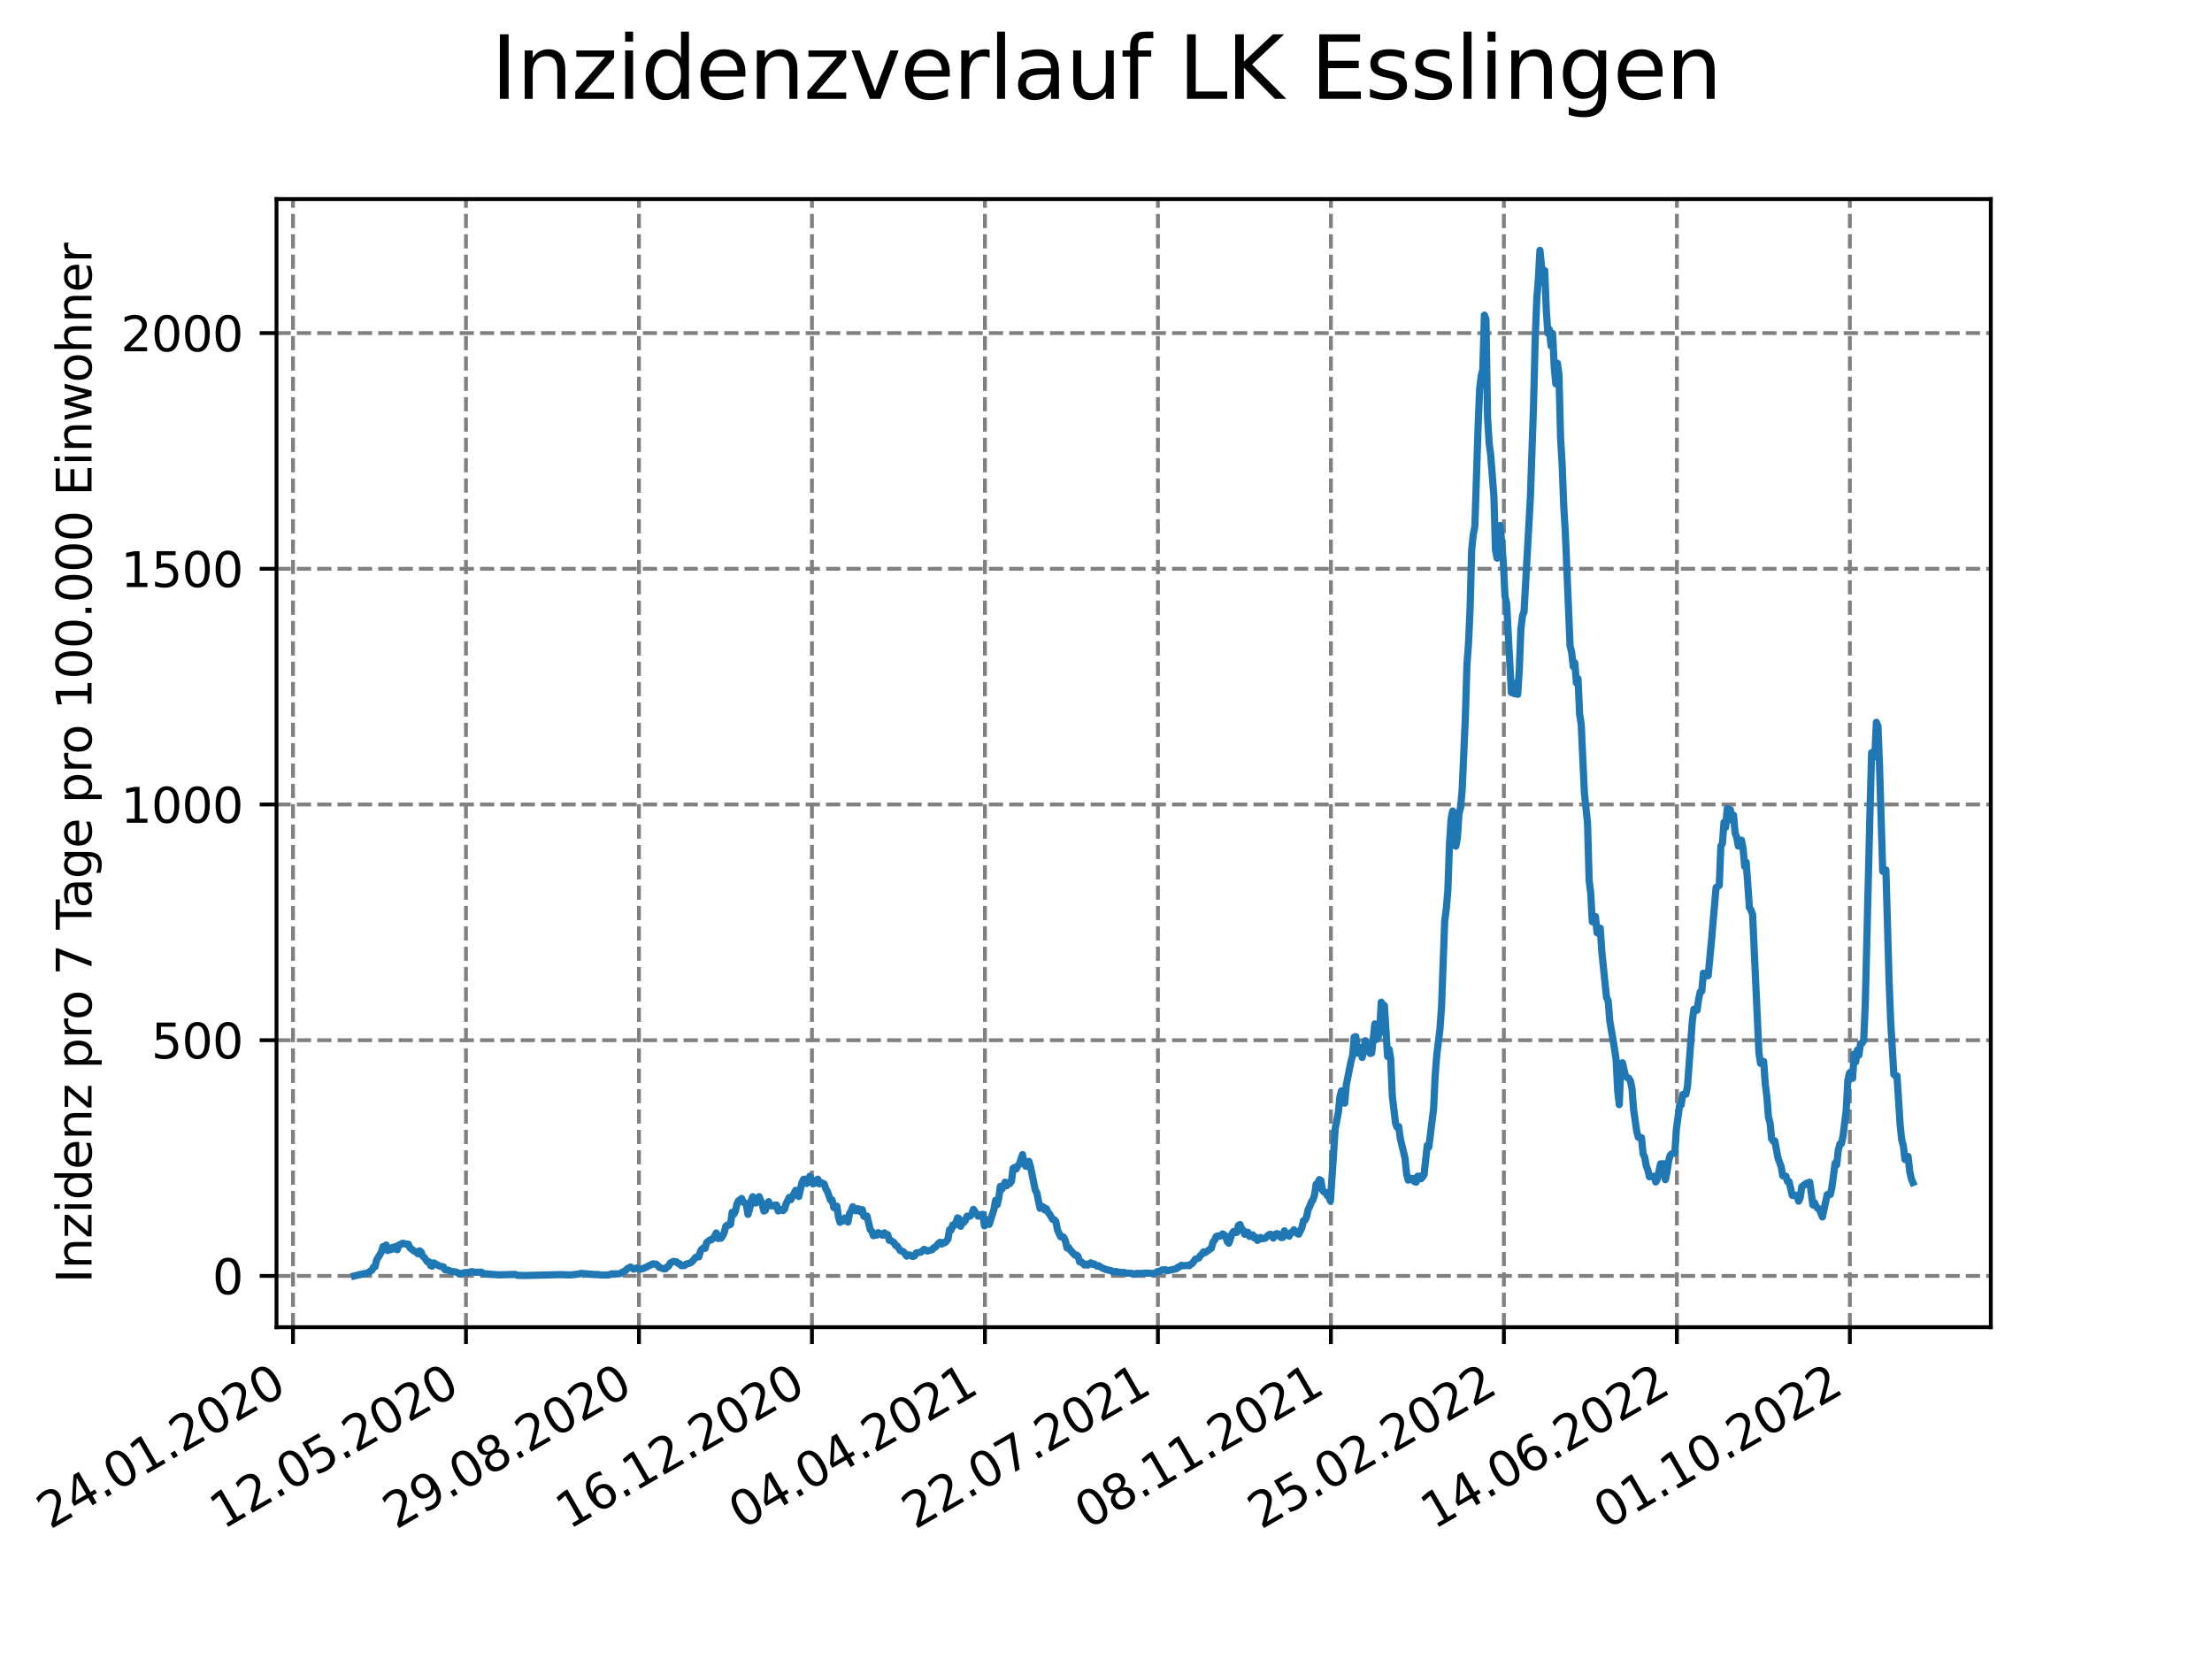 <?xml version="1.0" encoding="utf-8" standalone="no"?>
<!DOCTYPE svg PUBLIC "-//W3C//DTD SVG 1.1//EN"
  "http://www.w3.org/Graphics/SVG/1.1/DTD/svg11.dtd">
<svg xmlns:xlink="http://www.w3.org/1999/xlink" width="460.8pt" height="345.6pt" viewBox="0 0 460.8 345.6" xmlns="http://www.w3.org/2000/svg" version="1.1">
 <defs>
  <style type="text/css">*{stroke-linejoin: round; stroke-linecap: butt}</style>
 </defs>
 <g id="figure_1">
  <g id="patch_1">
   <path d="M 0 345.6 
L 460.8 345.6 
L 460.8 0 
L 0 0 
z
" style="fill: #ffffff"/>
  </g>
  <g id="axes_1">
   <g id="patch_2">
    <path d="M 57.6 276.48 
L 414.72 276.48 
L 414.72 41.472 
L 57.6 41.472 
z
" style="fill: #ffffff"/>
   </g>
   <g id="matplotlib.axis_1">
    <g id="xtick_1">
     <g id="line2d_1">
      <path d="M 61.036 276.48 
L 61.036 41.472 
" clip-path="url(#p4783e2050f)" style="fill: none; stroke-dasharray: 2.96,1.28; stroke-dashoffset: 0; stroke: #808080; stroke-width: 0.8"/>
     </g>
     <g id="line2d_2">
      <defs>
       <path id="m1e4e0b8857" d="M 0 0 
L 0 3.5 
" style="stroke: #000000; stroke-width: 0.8"/>
      </defs>
      <g>
       <use xlink:href="#m1e4e0b8857" x="61.036" y="276.48" style="stroke: #000000; stroke-width: 0.8"/>
      </g>
     </g>
     <g id="text_1">
      <!-- 24.01.2020 -->
      <g transform="translate(10.41 318.689) rotate(-30) scale(0.1 -0.1)">
       <defs>
        <path id="DejaVuSans-32" d="M 1228 531 
L 3431 531 
L 3431 0 
L 469 0 
L 469 531 
Q 828 903 1448 1529 
Q 2069 2156 2228 2338 
Q 2531 2678 2651 2914 
Q 2772 3150 2772 3378 
Q 2772 3750 2511 3984 
Q 2250 4219 1831 4219 
Q 1534 4219 1204 4116 
Q 875 4013 500 3803 
L 500 4441 
Q 881 4594 1212 4672 
Q 1544 4750 1819 4750 
Q 2544 4750 2975 4387 
Q 3406 4025 3406 3419 
Q 3406 3131 3298 2873 
Q 3191 2616 2906 2266 
Q 2828 2175 2409 1742 
Q 1991 1309 1228 531 
z
" transform="scale(0.016)"/>
        <path id="DejaVuSans-34" d="M 2419 4116 
L 825 1625 
L 2419 1625 
L 2419 4116 
z
M 2253 4666 
L 3047 4666 
L 3047 1625 
L 3713 1625 
L 3713 1100 
L 3047 1100 
L 3047 0 
L 2419 0 
L 2419 1100 
L 313 1100 
L 313 1709 
L 2253 4666 
z
" transform="scale(0.016)"/>
        <path id="DejaVuSans-2e" d="M 684 794 
L 1344 794 
L 1344 0 
L 684 0 
L 684 794 
z
" transform="scale(0.016)"/>
        <path id="DejaVuSans-30" d="M 2034 4250 
Q 1547 4250 1301 3770 
Q 1056 3291 1056 2328 
Q 1056 1369 1301 889 
Q 1547 409 2034 409 
Q 2525 409 2770 889 
Q 3016 1369 3016 2328 
Q 3016 3291 2770 3770 
Q 2525 4250 2034 4250 
z
M 2034 4750 
Q 2819 4750 3233 4129 
Q 3647 3509 3647 2328 
Q 3647 1150 3233 529 
Q 2819 -91 2034 -91 
Q 1250 -91 836 529 
Q 422 1150 422 2328 
Q 422 3509 836 4129 
Q 1250 4750 2034 4750 
z
" transform="scale(0.016)"/>
        <path id="DejaVuSans-31" d="M 794 531 
L 1825 531 
L 1825 4091 
L 703 3866 
L 703 4441 
L 1819 4666 
L 2450 4666 
L 2450 531 
L 3481 531 
L 3481 0 
L 794 0 
L 794 531 
z
" transform="scale(0.016)"/>
       </defs>
       <use xlink:href="#DejaVuSans-32"/>
       <use xlink:href="#DejaVuSans-34" x="63.623"/>
       <use xlink:href="#DejaVuSans-2e" x="127.246"/>
       <use xlink:href="#DejaVuSans-30" x="159.033"/>
       <use xlink:href="#DejaVuSans-31" x="222.656"/>
       <use xlink:href="#DejaVuSans-2e" x="286.279"/>
       <use xlink:href="#DejaVuSans-32" x="318.066"/>
       <use xlink:href="#DejaVuSans-30" x="381.689"/>
       <use xlink:href="#DejaVuSans-32" x="445.312"/>
       <use xlink:href="#DejaVuSans-30" x="508.936"/>
      </g>
     </g>
    </g>
    <g id="xtick_2">
     <g id="line2d_3">
      <path d="M 97.072 276.48 
L 97.072 41.472 
" clip-path="url(#p4783e2050f)" style="fill: none; stroke-dasharray: 2.96,1.28; stroke-dashoffset: 0; stroke: #808080; stroke-width: 0.8"/>
     </g>
     <g id="line2d_4">
      <g>
       <use xlink:href="#m1e4e0b8857" x="97.072" y="276.48" style="stroke: #000000; stroke-width: 0.8"/>
      </g>
     </g>
     <g id="text_2">
      <!-- 12.05.2020 -->
      <g transform="translate(46.446 318.689) rotate(-30) scale(0.1 -0.1)">
       <defs>
        <path id="DejaVuSans-35" d="M 691 4666 
L 3169 4666 
L 3169 4134 
L 1269 4134 
L 1269 2991 
Q 1406 3038 1543 3061 
Q 1681 3084 1819 3084 
Q 2600 3084 3056 2656 
Q 3513 2228 3513 1497 
Q 3513 744 3044 326 
Q 2575 -91 1722 -91 
Q 1428 -91 1123 -41 
Q 819 9 494 109 
L 494 744 
Q 775 591 1075 516 
Q 1375 441 1709 441 
Q 2250 441 2565 725 
Q 2881 1009 2881 1497 
Q 2881 1984 2565 2268 
Q 2250 2553 1709 2553 
Q 1456 2553 1204 2497 
Q 953 2441 691 2322 
L 691 4666 
z
" transform="scale(0.016)"/>
       </defs>
       <use xlink:href="#DejaVuSans-31"/>
       <use xlink:href="#DejaVuSans-32" x="63.623"/>
       <use xlink:href="#DejaVuSans-2e" x="127.246"/>
       <use xlink:href="#DejaVuSans-30" x="159.033"/>
       <use xlink:href="#DejaVuSans-35" x="222.656"/>
       <use xlink:href="#DejaVuSans-2e" x="286.279"/>
       <use xlink:href="#DejaVuSans-32" x="318.066"/>
       <use xlink:href="#DejaVuSans-30" x="381.689"/>
       <use xlink:href="#DejaVuSans-32" x="445.312"/>
       <use xlink:href="#DejaVuSans-30" x="508.936"/>
      </g>
     </g>
    </g>
    <g id="xtick_3">
     <g id="line2d_5">
      <path d="M 133.108 276.48 
L 133.108 41.472 
" clip-path="url(#p4783e2050f)" style="fill: none; stroke-dasharray: 2.96,1.28; stroke-dashoffset: 0; stroke: #808080; stroke-width: 0.8"/>
     </g>
     <g id="line2d_6">
      <g>
       <use xlink:href="#m1e4e0b8857" x="133.108" y="276.48" style="stroke: #000000; stroke-width: 0.8"/>
      </g>
     </g>
     <g id="text_3">
      <!-- 29.08.2020 -->
      <g transform="translate(82.482 318.689) rotate(-30) scale(0.1 -0.1)">
       <defs>
        <path id="DejaVuSans-39" d="M 703 97 
L 703 672 
Q 941 559 1184 500 
Q 1428 441 1663 441 
Q 2288 441 2617 861 
Q 2947 1281 2994 2138 
Q 2813 1869 2534 1725 
Q 2256 1581 1919 1581 
Q 1219 1581 811 2004 
Q 403 2428 403 3163 
Q 403 3881 828 4315 
Q 1253 4750 1959 4750 
Q 2769 4750 3195 4129 
Q 3622 3509 3622 2328 
Q 3622 1225 3098 567 
Q 2575 -91 1691 -91 
Q 1453 -91 1209 -44 
Q 966 3 703 97 
z
M 1959 2075 
Q 2384 2075 2632 2365 
Q 2881 2656 2881 3163 
Q 2881 3666 2632 3958 
Q 2384 4250 1959 4250 
Q 1534 4250 1286 3958 
Q 1038 3666 1038 3163 
Q 1038 2656 1286 2365 
Q 1534 2075 1959 2075 
z
" transform="scale(0.016)"/>
        <path id="DejaVuSans-38" d="M 2034 2216 
Q 1584 2216 1326 1975 
Q 1069 1734 1069 1313 
Q 1069 891 1326 650 
Q 1584 409 2034 409 
Q 2484 409 2743 651 
Q 3003 894 3003 1313 
Q 3003 1734 2745 1975 
Q 2488 2216 2034 2216 
z
M 1403 2484 
Q 997 2584 770 2862 
Q 544 3141 544 3541 
Q 544 4100 942 4425 
Q 1341 4750 2034 4750 
Q 2731 4750 3128 4425 
Q 3525 4100 3525 3541 
Q 3525 3141 3298 2862 
Q 3072 2584 2669 2484 
Q 3125 2378 3379 2068 
Q 3634 1759 3634 1313 
Q 3634 634 3220 271 
Q 2806 -91 2034 -91 
Q 1263 -91 848 271 
Q 434 634 434 1313 
Q 434 1759 690 2068 
Q 947 2378 1403 2484 
z
M 1172 3481 
Q 1172 3119 1398 2916 
Q 1625 2713 2034 2713 
Q 2441 2713 2670 2916 
Q 2900 3119 2900 3481 
Q 2900 3844 2670 4047 
Q 2441 4250 2034 4250 
Q 1625 4250 1398 4047 
Q 1172 3844 1172 3481 
z
" transform="scale(0.016)"/>
       </defs>
       <use xlink:href="#DejaVuSans-32"/>
       <use xlink:href="#DejaVuSans-39" x="63.623"/>
       <use xlink:href="#DejaVuSans-2e" x="127.246"/>
       <use xlink:href="#DejaVuSans-30" x="159.033"/>
       <use xlink:href="#DejaVuSans-38" x="222.656"/>
       <use xlink:href="#DejaVuSans-2e" x="286.279"/>
       <use xlink:href="#DejaVuSans-32" x="318.066"/>
       <use xlink:href="#DejaVuSans-30" x="381.689"/>
       <use xlink:href="#DejaVuSans-32" x="445.312"/>
       <use xlink:href="#DejaVuSans-30" x="508.936"/>
      </g>
     </g>
    </g>
    <g id="xtick_4">
     <g id="line2d_7">
      <path d="M 169.144 276.48 
L 169.144 41.472 
" clip-path="url(#p4783e2050f)" style="fill: none; stroke-dasharray: 2.96,1.28; stroke-dashoffset: 0; stroke: #808080; stroke-width: 0.8"/>
     </g>
     <g id="line2d_8">
      <g>
       <use xlink:href="#m1e4e0b8857" x="169.144" y="276.48" style="stroke: #000000; stroke-width: 0.8"/>
      </g>
     </g>
     <g id="text_4">
      <!-- 16.12.2020 -->
      <g transform="translate(118.518 318.689) rotate(-30) scale(0.1 -0.1)">
       <defs>
        <path id="DejaVuSans-36" d="M 2113 2584 
Q 1688 2584 1439 2293 
Q 1191 2003 1191 1497 
Q 1191 994 1439 701 
Q 1688 409 2113 409 
Q 2538 409 2786 701 
Q 3034 994 3034 1497 
Q 3034 2003 2786 2293 
Q 2538 2584 2113 2584 
z
M 3366 4563 
L 3366 3988 
Q 3128 4100 2886 4159 
Q 2644 4219 2406 4219 
Q 1781 4219 1451 3797 
Q 1122 3375 1075 2522 
Q 1259 2794 1537 2939 
Q 1816 3084 2150 3084 
Q 2853 3084 3261 2657 
Q 3669 2231 3669 1497 
Q 3669 778 3244 343 
Q 2819 -91 2113 -91 
Q 1303 -91 875 529 
Q 447 1150 447 2328 
Q 447 3434 972 4092 
Q 1497 4750 2381 4750 
Q 2619 4750 2861 4703 
Q 3103 4656 3366 4563 
z
" transform="scale(0.016)"/>
       </defs>
       <use xlink:href="#DejaVuSans-31"/>
       <use xlink:href="#DejaVuSans-36" x="63.623"/>
       <use xlink:href="#DejaVuSans-2e" x="127.246"/>
       <use xlink:href="#DejaVuSans-31" x="159.033"/>
       <use xlink:href="#DejaVuSans-32" x="222.656"/>
       <use xlink:href="#DejaVuSans-2e" x="286.279"/>
       <use xlink:href="#DejaVuSans-32" x="318.066"/>
       <use xlink:href="#DejaVuSans-30" x="381.689"/>
       <use xlink:href="#DejaVuSans-32" x="445.312"/>
       <use xlink:href="#DejaVuSans-30" x="508.936"/>
      </g>
     </g>
    </g>
    <g id="xtick_5">
     <g id="line2d_9">
      <path d="M 205.18 276.48 
L 205.18 41.472 
" clip-path="url(#p4783e2050f)" style="fill: none; stroke-dasharray: 2.96,1.28; stroke-dashoffset: 0; stroke: #808080; stroke-width: 0.8"/>
     </g>
     <g id="line2d_10">
      <g>
       <use xlink:href="#m1e4e0b8857" x="205.18" y="276.48" style="stroke: #000000; stroke-width: 0.8"/>
      </g>
     </g>
     <g id="text_5">
      <!-- 04.04.2021 -->
      <g transform="translate(154.554 318.689) rotate(-30) scale(0.1 -0.1)">
       <use xlink:href="#DejaVuSans-30"/>
       <use xlink:href="#DejaVuSans-34" x="63.623"/>
       <use xlink:href="#DejaVuSans-2e" x="127.246"/>
       <use xlink:href="#DejaVuSans-30" x="159.033"/>
       <use xlink:href="#DejaVuSans-34" x="222.656"/>
       <use xlink:href="#DejaVuSans-2e" x="286.279"/>
       <use xlink:href="#DejaVuSans-32" x="318.066"/>
       <use xlink:href="#DejaVuSans-30" x="381.689"/>
       <use xlink:href="#DejaVuSans-32" x="445.312"/>
       <use xlink:href="#DejaVuSans-31" x="508.936"/>
      </g>
     </g>
    </g>
    <g id="xtick_6">
     <g id="line2d_11">
      <path d="M 241.216 276.48 
L 241.216 41.472 
" clip-path="url(#p4783e2050f)" style="fill: none; stroke-dasharray: 2.96,1.28; stroke-dashoffset: 0; stroke: #808080; stroke-width: 0.8"/>
     </g>
     <g id="line2d_12">
      <g>
       <use xlink:href="#m1e4e0b8857" x="241.216" y="276.48" style="stroke: #000000; stroke-width: 0.8"/>
      </g>
     </g>
     <g id="text_6">
      <!-- 22.07.2021 -->
      <g transform="translate(190.59 318.689) rotate(-30) scale(0.1 -0.1)">
       <defs>
        <path id="DejaVuSans-37" d="M 525 4666 
L 3525 4666 
L 3525 4397 
L 1831 0 
L 1172 0 
L 2766 4134 
L 525 4134 
L 525 4666 
z
" transform="scale(0.016)"/>
       </defs>
       <use xlink:href="#DejaVuSans-32"/>
       <use xlink:href="#DejaVuSans-32" x="63.623"/>
       <use xlink:href="#DejaVuSans-2e" x="127.246"/>
       <use xlink:href="#DejaVuSans-30" x="159.033"/>
       <use xlink:href="#DejaVuSans-37" x="222.656"/>
       <use xlink:href="#DejaVuSans-2e" x="286.279"/>
       <use xlink:href="#DejaVuSans-32" x="318.066"/>
       <use xlink:href="#DejaVuSans-30" x="381.689"/>
       <use xlink:href="#DejaVuSans-32" x="445.312"/>
       <use xlink:href="#DejaVuSans-31" x="508.936"/>
      </g>
     </g>
    </g>
    <g id="xtick_7">
     <g id="line2d_13">
      <path d="M 277.252 276.48 
L 277.252 41.472 
" clip-path="url(#p4783e2050f)" style="fill: none; stroke-dasharray: 2.96,1.28; stroke-dashoffset: 0; stroke: #808080; stroke-width: 0.8"/>
     </g>
     <g id="line2d_14">
      <g>
       <use xlink:href="#m1e4e0b8857" x="277.252" y="276.48" style="stroke: #000000; stroke-width: 0.8"/>
      </g>
     </g>
     <g id="text_7">
      <!-- 08.11.2021 -->
      <g transform="translate(226.626 318.689) rotate(-30) scale(0.1 -0.1)">
       <use xlink:href="#DejaVuSans-30"/>
       <use xlink:href="#DejaVuSans-38" x="63.623"/>
       <use xlink:href="#DejaVuSans-2e" x="127.246"/>
       <use xlink:href="#DejaVuSans-31" x="159.033"/>
       <use xlink:href="#DejaVuSans-31" x="222.656"/>
       <use xlink:href="#DejaVuSans-2e" x="286.279"/>
       <use xlink:href="#DejaVuSans-32" x="318.066"/>
       <use xlink:href="#DejaVuSans-30" x="381.689"/>
       <use xlink:href="#DejaVuSans-32" x="445.312"/>
       <use xlink:href="#DejaVuSans-31" x="508.936"/>
      </g>
     </g>
    </g>
    <g id="xtick_8">
     <g id="line2d_15">
      <path d="M 313.287 276.48 
L 313.287 41.472 
" clip-path="url(#p4783e2050f)" style="fill: none; stroke-dasharray: 2.96,1.28; stroke-dashoffset: 0; stroke: #808080; stroke-width: 0.8"/>
     </g>
     <g id="line2d_16">
      <g>
       <use xlink:href="#m1e4e0b8857" x="313.287" y="276.48" style="stroke: #000000; stroke-width: 0.8"/>
      </g>
     </g>
     <g id="text_8">
      <!-- 25.02.2022 -->
      <g transform="translate(262.662 318.689) rotate(-30) scale(0.1 -0.1)">
       <use xlink:href="#DejaVuSans-32"/>
       <use xlink:href="#DejaVuSans-35" x="63.623"/>
       <use xlink:href="#DejaVuSans-2e" x="127.246"/>
       <use xlink:href="#DejaVuSans-30" x="159.033"/>
       <use xlink:href="#DejaVuSans-32" x="222.656"/>
       <use xlink:href="#DejaVuSans-2e" x="286.279"/>
       <use xlink:href="#DejaVuSans-32" x="318.066"/>
       <use xlink:href="#DejaVuSans-30" x="381.689"/>
       <use xlink:href="#DejaVuSans-32" x="445.312"/>
       <use xlink:href="#DejaVuSans-32" x="508.936"/>
      </g>
     </g>
    </g>
    <g id="xtick_9">
     <g id="line2d_17">
      <path d="M 349.323 276.48 
L 349.323 41.472 
" clip-path="url(#p4783e2050f)" style="fill: none; stroke-dasharray: 2.96,1.28; stroke-dashoffset: 0; stroke: #808080; stroke-width: 0.8"/>
     </g>
     <g id="line2d_18">
      <g>
       <use xlink:href="#m1e4e0b8857" x="349.323" y="276.48" style="stroke: #000000; stroke-width: 0.8"/>
      </g>
     </g>
     <g id="text_9">
      <!-- 14.06.2022 -->
      <g transform="translate(298.698 318.689) rotate(-30) scale(0.1 -0.1)">
       <use xlink:href="#DejaVuSans-31"/>
       <use xlink:href="#DejaVuSans-34" x="63.623"/>
       <use xlink:href="#DejaVuSans-2e" x="127.246"/>
       <use xlink:href="#DejaVuSans-30" x="159.033"/>
       <use xlink:href="#DejaVuSans-36" x="222.656"/>
       <use xlink:href="#DejaVuSans-2e" x="286.279"/>
       <use xlink:href="#DejaVuSans-32" x="318.066"/>
       <use xlink:href="#DejaVuSans-30" x="381.689"/>
       <use xlink:href="#DejaVuSans-32" x="445.312"/>
       <use xlink:href="#DejaVuSans-32" x="508.936"/>
      </g>
     </g>
    </g>
    <g id="xtick_10">
     <g id="line2d_19">
      <path d="M 385.359 276.48 
L 385.359 41.472 
" clip-path="url(#p4783e2050f)" style="fill: none; stroke-dasharray: 2.96,1.28; stroke-dashoffset: 0; stroke: #808080; stroke-width: 0.8"/>
     </g>
     <g id="line2d_20">
      <g>
       <use xlink:href="#m1e4e0b8857" x="385.359" y="276.48" style="stroke: #000000; stroke-width: 0.8"/>
      </g>
     </g>
     <g id="text_10">
      <!-- 01.10.2022 -->
      <g transform="translate(334.734 318.689) rotate(-30) scale(0.1 -0.1)">
       <use xlink:href="#DejaVuSans-30"/>
       <use xlink:href="#DejaVuSans-31" x="63.623"/>
       <use xlink:href="#DejaVuSans-2e" x="127.246"/>
       <use xlink:href="#DejaVuSans-31" x="159.033"/>
       <use xlink:href="#DejaVuSans-30" x="222.656"/>
       <use xlink:href="#DejaVuSans-2e" x="286.279"/>
       <use xlink:href="#DejaVuSans-32" x="318.066"/>
       <use xlink:href="#DejaVuSans-30" x="381.689"/>
       <use xlink:href="#DejaVuSans-32" x="445.312"/>
       <use xlink:href="#DejaVuSans-32" x="508.936"/>
      </g>
     </g>
    </g>
   </g>
   <g id="matplotlib.axis_2">
    <g id="ytick_1">
     <g id="line2d_21">
      <path d="M 57.6 265.798 
L 414.72 265.798 
" clip-path="url(#p4783e2050f)" style="fill: none; stroke-dasharray: 2.96,1.28; stroke-dashoffset: 0; stroke: #808080; stroke-width: 0.8"/>
     </g>
     <g id="line2d_22">
      <defs>
       <path id="mcec907d7fe" d="M 0 0 
L -3.5 0 
" style="stroke: #000000; stroke-width: 0.8"/>
      </defs>
      <g>
       <use xlink:href="#mcec907d7fe" x="57.6" y="265.798" style="stroke: #000000; stroke-width: 0.8"/>
      </g>
     </g>
     <g id="text_11">
      <!-- 0 -->
      <g transform="translate(44.237 269.597) scale(0.1 -0.1)">
       <use xlink:href="#DejaVuSans-30"/>
      </g>
     </g>
    </g>
    <g id="ytick_2">
     <g id="line2d_23">
      <path d="M 57.6 216.694 
L 414.72 216.694 
" clip-path="url(#p4783e2050f)" style="fill: none; stroke-dasharray: 2.96,1.28; stroke-dashoffset: 0; stroke: #808080; stroke-width: 0.8"/>
     </g>
     <g id="line2d_24">
      <g>
       <use xlink:href="#mcec907d7fe" x="57.6" y="216.694" style="stroke: #000000; stroke-width: 0.8"/>
      </g>
     </g>
     <g id="text_12">
      <!-- 500 -->
      <g transform="translate(31.512 220.493) scale(0.1 -0.1)">
       <use xlink:href="#DejaVuSans-35"/>
       <use xlink:href="#DejaVuSans-30" x="63.623"/>
       <use xlink:href="#DejaVuSans-30" x="127.246"/>
      </g>
     </g>
    </g>
    <g id="ytick_3">
     <g id="line2d_25">
      <path d="M 57.6 167.59 
L 414.72 167.59 
" clip-path="url(#p4783e2050f)" style="fill: none; stroke-dasharray: 2.96,1.28; stroke-dashoffset: 0; stroke: #808080; stroke-width: 0.8"/>
     </g>
     <g id="line2d_26">
      <g>
       <use xlink:href="#mcec907d7fe" x="57.6" y="167.59" style="stroke: #000000; stroke-width: 0.8"/>
      </g>
     </g>
     <g id="text_13">
      <!-- 1000 -->
      <g transform="translate(25.15 171.389) scale(0.1 -0.1)">
       <use xlink:href="#DejaVuSans-31"/>
       <use xlink:href="#DejaVuSans-30" x="63.623"/>
       <use xlink:href="#DejaVuSans-30" x="127.246"/>
       <use xlink:href="#DejaVuSans-30" x="190.869"/>
      </g>
     </g>
    </g>
    <g id="ytick_4">
     <g id="line2d_27">
      <path d="M 57.6 118.486 
L 414.72 118.486 
" clip-path="url(#p4783e2050f)" style="fill: none; stroke-dasharray: 2.96,1.28; stroke-dashoffset: 0; stroke: #808080; stroke-width: 0.8"/>
     </g>
     <g id="line2d_28">
      <g>
       <use xlink:href="#mcec907d7fe" x="57.6" y="118.486" style="stroke: #000000; stroke-width: 0.8"/>
      </g>
     </g>
     <g id="text_14">
      <!-- 1500 -->
      <g transform="translate(25.15 122.285) scale(0.1 -0.1)">
       <use xlink:href="#DejaVuSans-31"/>
       <use xlink:href="#DejaVuSans-35" x="63.623"/>
       <use xlink:href="#DejaVuSans-30" x="127.246"/>
       <use xlink:href="#DejaVuSans-30" x="190.869"/>
      </g>
     </g>
    </g>
    <g id="ytick_5">
     <g id="line2d_29">
      <path d="M 57.6 69.382 
L 414.72 69.382 
" clip-path="url(#p4783e2050f)" style="fill: none; stroke-dasharray: 2.96,1.28; stroke-dashoffset: 0; stroke: #808080; stroke-width: 0.8"/>
     </g>
     <g id="line2d_30">
      <g>
       <use xlink:href="#mcec907d7fe" x="57.6" y="69.382" style="stroke: #000000; stroke-width: 0.8"/>
      </g>
     </g>
     <g id="text_15">
      <!-- 2000 -->
      <g transform="translate(25.15 73.181) scale(0.1 -0.1)">
       <use xlink:href="#DejaVuSans-32"/>
       <use xlink:href="#DejaVuSans-30" x="63.623"/>
       <use xlink:href="#DejaVuSans-30" x="127.246"/>
       <use xlink:href="#DejaVuSans-30" x="190.869"/>
      </g>
     </g>
    </g>
    <g id="text_16">
     <!-- Inzidenz pro 7 Tage pro 100.000 Einwohner -->
     <g transform="translate(19.07 267.301) rotate(-90) scale(0.1 -0.1)">
      <defs>
       <path id="DejaVuSans-49" d="M 628 4666 
L 1259 4666 
L 1259 0 
L 628 0 
L 628 4666 
z
" transform="scale(0.016)"/>
       <path id="DejaVuSans-6e" d="M 3513 2113 
L 3513 0 
L 2938 0 
L 2938 2094 
Q 2938 2591 2744 2837 
Q 2550 3084 2163 3084 
Q 1697 3084 1428 2787 
Q 1159 2491 1159 1978 
L 1159 0 
L 581 0 
L 581 3500 
L 1159 3500 
L 1159 2956 
Q 1366 3272 1645 3428 
Q 1925 3584 2291 3584 
Q 2894 3584 3203 3211 
Q 3513 2838 3513 2113 
z
" transform="scale(0.016)"/>
       <path id="DejaVuSans-7a" d="M 353 3500 
L 3084 3500 
L 3084 2975 
L 922 459 
L 3084 459 
L 3084 0 
L 275 0 
L 275 525 
L 2438 3041 
L 353 3041 
L 353 3500 
z
" transform="scale(0.016)"/>
       <path id="DejaVuSans-69" d="M 603 3500 
L 1178 3500 
L 1178 0 
L 603 0 
L 603 3500 
z
M 603 4863 
L 1178 4863 
L 1178 4134 
L 603 4134 
L 603 4863 
z
" transform="scale(0.016)"/>
       <path id="DejaVuSans-64" d="M 2906 2969 
L 2906 4863 
L 3481 4863 
L 3481 0 
L 2906 0 
L 2906 525 
Q 2725 213 2448 61 
Q 2172 -91 1784 -91 
Q 1150 -91 751 415 
Q 353 922 353 1747 
Q 353 2572 751 3078 
Q 1150 3584 1784 3584 
Q 2172 3584 2448 3432 
Q 2725 3281 2906 2969 
z
M 947 1747 
Q 947 1113 1208 752 
Q 1469 391 1925 391 
Q 2381 391 2643 752 
Q 2906 1113 2906 1747 
Q 2906 2381 2643 2742 
Q 2381 3103 1925 3103 
Q 1469 3103 1208 2742 
Q 947 2381 947 1747 
z
" transform="scale(0.016)"/>
       <path id="DejaVuSans-65" d="M 3597 1894 
L 3597 1613 
L 953 1613 
Q 991 1019 1311 708 
Q 1631 397 2203 397 
Q 2534 397 2845 478 
Q 3156 559 3463 722 
L 3463 178 
Q 3153 47 2828 -22 
Q 2503 -91 2169 -91 
Q 1331 -91 842 396 
Q 353 884 353 1716 
Q 353 2575 817 3079 
Q 1281 3584 2069 3584 
Q 2775 3584 3186 3129 
Q 3597 2675 3597 1894 
z
M 3022 2063 
Q 3016 2534 2758 2815 
Q 2500 3097 2075 3097 
Q 1594 3097 1305 2825 
Q 1016 2553 972 2059 
L 3022 2063 
z
" transform="scale(0.016)"/>
       <path id="DejaVuSans-20" transform="scale(0.016)"/>
       <path id="DejaVuSans-70" d="M 1159 525 
L 1159 -1331 
L 581 -1331 
L 581 3500 
L 1159 3500 
L 1159 2969 
Q 1341 3281 1617 3432 
Q 1894 3584 2278 3584 
Q 2916 3584 3314 3078 
Q 3713 2572 3713 1747 
Q 3713 922 3314 415 
Q 2916 -91 2278 -91 
Q 1894 -91 1617 61 
Q 1341 213 1159 525 
z
M 3116 1747 
Q 3116 2381 2855 2742 
Q 2594 3103 2138 3103 
Q 1681 3103 1420 2742 
Q 1159 2381 1159 1747 
Q 1159 1113 1420 752 
Q 1681 391 2138 391 
Q 2594 391 2855 752 
Q 3116 1113 3116 1747 
z
" transform="scale(0.016)"/>
       <path id="DejaVuSans-72" d="M 2631 2963 
Q 2534 3019 2420 3045 
Q 2306 3072 2169 3072 
Q 1681 3072 1420 2755 
Q 1159 2438 1159 1844 
L 1159 0 
L 581 0 
L 581 3500 
L 1159 3500 
L 1159 2956 
Q 1341 3275 1631 3429 
Q 1922 3584 2338 3584 
Q 2397 3584 2469 3576 
Q 2541 3569 2628 3553 
L 2631 2963 
z
" transform="scale(0.016)"/>
       <path id="DejaVuSans-6f" d="M 1959 3097 
Q 1497 3097 1228 2736 
Q 959 2375 959 1747 
Q 959 1119 1226 758 
Q 1494 397 1959 397 
Q 2419 397 2687 759 
Q 2956 1122 2956 1747 
Q 2956 2369 2687 2733 
Q 2419 3097 1959 3097 
z
M 1959 3584 
Q 2709 3584 3137 3096 
Q 3566 2609 3566 1747 
Q 3566 888 3137 398 
Q 2709 -91 1959 -91 
Q 1206 -91 779 398 
Q 353 888 353 1747 
Q 353 2609 779 3096 
Q 1206 3584 1959 3584 
z
" transform="scale(0.016)"/>
       <path id="DejaVuSans-54" d="M -19 4666 
L 3928 4666 
L 3928 4134 
L 2272 4134 
L 2272 0 
L 1638 0 
L 1638 4134 
L -19 4134 
L -19 4666 
z
" transform="scale(0.016)"/>
       <path id="DejaVuSans-61" d="M 2194 1759 
Q 1497 1759 1228 1600 
Q 959 1441 959 1056 
Q 959 750 1161 570 
Q 1363 391 1709 391 
Q 2188 391 2477 730 
Q 2766 1069 2766 1631 
L 2766 1759 
L 2194 1759 
z
M 3341 1997 
L 3341 0 
L 2766 0 
L 2766 531 
Q 2569 213 2275 61 
Q 1981 -91 1556 -91 
Q 1019 -91 701 211 
Q 384 513 384 1019 
Q 384 1609 779 1909 
Q 1175 2209 1959 2209 
L 2766 2209 
L 2766 2266 
Q 2766 2663 2505 2880 
Q 2244 3097 1772 3097 
Q 1472 3097 1187 3025 
Q 903 2953 641 2809 
L 641 3341 
Q 956 3463 1253 3523 
Q 1550 3584 1831 3584 
Q 2591 3584 2966 3190 
Q 3341 2797 3341 1997 
z
" transform="scale(0.016)"/>
       <path id="DejaVuSans-67" d="M 2906 1791 
Q 2906 2416 2648 2759 
Q 2391 3103 1925 3103 
Q 1463 3103 1205 2759 
Q 947 2416 947 1791 
Q 947 1169 1205 825 
Q 1463 481 1925 481 
Q 2391 481 2648 825 
Q 2906 1169 2906 1791 
z
M 3481 434 
Q 3481 -459 3084 -895 
Q 2688 -1331 1869 -1331 
Q 1566 -1331 1297 -1286 
Q 1028 -1241 775 -1147 
L 775 -588 
Q 1028 -725 1275 -790 
Q 1522 -856 1778 -856 
Q 2344 -856 2625 -561 
Q 2906 -266 2906 331 
L 2906 616 
Q 2728 306 2450 153 
Q 2172 0 1784 0 
Q 1141 0 747 490 
Q 353 981 353 1791 
Q 353 2603 747 3093 
Q 1141 3584 1784 3584 
Q 2172 3584 2450 3431 
Q 2728 3278 2906 2969 
L 2906 3500 
L 3481 3500 
L 3481 434 
z
" transform="scale(0.016)"/>
       <path id="DejaVuSans-45" d="M 628 4666 
L 3578 4666 
L 3578 4134 
L 1259 4134 
L 1259 2753 
L 3481 2753 
L 3481 2222 
L 1259 2222 
L 1259 531 
L 3634 531 
L 3634 0 
L 628 0 
L 628 4666 
z
" transform="scale(0.016)"/>
       <path id="DejaVuSans-77" d="M 269 3500 
L 844 3500 
L 1563 769 
L 2278 3500 
L 2956 3500 
L 3675 769 
L 4391 3500 
L 4966 3500 
L 4050 0 
L 3372 0 
L 2619 2869 
L 1863 0 
L 1184 0 
L 269 3500 
z
" transform="scale(0.016)"/>
       <path id="DejaVuSans-68" d="M 3513 2113 
L 3513 0 
L 2938 0 
L 2938 2094 
Q 2938 2591 2744 2837 
Q 2550 3084 2163 3084 
Q 1697 3084 1428 2787 
Q 1159 2491 1159 1978 
L 1159 0 
L 581 0 
L 581 4863 
L 1159 4863 
L 1159 2956 
Q 1366 3272 1645 3428 
Q 1925 3584 2291 3584 
Q 2894 3584 3203 3211 
Q 3513 2838 3513 2113 
z
" transform="scale(0.016)"/>
      </defs>
      <use xlink:href="#DejaVuSans-49"/>
      <use xlink:href="#DejaVuSans-6e" x="29.492"/>
      <use xlink:href="#DejaVuSans-7a" x="92.871"/>
      <use xlink:href="#DejaVuSans-69" x="145.361"/>
      <use xlink:href="#DejaVuSans-64" x="173.145"/>
      <use xlink:href="#DejaVuSans-65" x="236.621"/>
      <use xlink:href="#DejaVuSans-6e" x="298.145"/>
      <use xlink:href="#DejaVuSans-7a" x="361.523"/>
      <use xlink:href="#DejaVuSans-20" x="414.014"/>
      <use xlink:href="#DejaVuSans-70" x="445.801"/>
      <use xlink:href="#DejaVuSans-72" x="509.277"/>
      <use xlink:href="#DejaVuSans-6f" x="548.141"/>
      <use xlink:href="#DejaVuSans-20" x="609.322"/>
      <use xlink:href="#DejaVuSans-37" x="641.109"/>
      <use xlink:href="#DejaVuSans-20" x="704.732"/>
      <use xlink:href="#DejaVuSans-54" x="736.52"/>
      <use xlink:href="#DejaVuSans-61" x="781.104"/>
      <use xlink:href="#DejaVuSans-67" x="842.383"/>
      <use xlink:href="#DejaVuSans-65" x="905.859"/>
      <use xlink:href="#DejaVuSans-20" x="967.383"/>
      <use xlink:href="#DejaVuSans-70" x="999.17"/>
      <use xlink:href="#DejaVuSans-72" x="1062.646"/>
      <use xlink:href="#DejaVuSans-6f" x="1101.51"/>
      <use xlink:href="#DejaVuSans-20" x="1162.691"/>
      <use xlink:href="#DejaVuSans-31" x="1194.479"/>
      <use xlink:href="#DejaVuSans-30" x="1258.102"/>
      <use xlink:href="#DejaVuSans-30" x="1321.725"/>
      <use xlink:href="#DejaVuSans-2e" x="1385.348"/>
      <use xlink:href="#DejaVuSans-30" x="1417.135"/>
      <use xlink:href="#DejaVuSans-30" x="1480.758"/>
      <use xlink:href="#DejaVuSans-30" x="1544.381"/>
      <use xlink:href="#DejaVuSans-20" x="1608.004"/>
      <use xlink:href="#DejaVuSans-45" x="1639.791"/>
      <use xlink:href="#DejaVuSans-69" x="1702.975"/>
      <use xlink:href="#DejaVuSans-6e" x="1730.758"/>
      <use xlink:href="#DejaVuSans-77" x="1794.137"/>
      <use xlink:href="#DejaVuSans-6f" x="1875.924"/>
      <use xlink:href="#DejaVuSans-68" x="1937.105"/>
      <use xlink:href="#DejaVuSans-6e" x="2000.484"/>
      <use xlink:href="#DejaVuSans-65" x="2063.863"/>
      <use xlink:href="#DejaVuSans-72" x="2125.387"/>
     </g>
    </g>
   </g>
   <g id="line2d_31">
    <path d="M 73.833 265.798 
L 75.155 265.467 
L 76.478 265.21 
L 77.469 264.605 
L 77.8 263.962 
L 78.131 263.889 
L 78.461 262.475 
L 79.453 260.805 
L 79.784 259.685 
L 80.114 260.181 
L 80.445 259.355 
L 80.775 260.511 
L 81.106 260.163 
L 81.437 260.328 
L 81.767 259.851 
L 82.098 260.163 
L 82.428 259.649 
L 82.759 260.346 
L 83.09 259.355 
L 83.42 259.3 
L 83.751 259.025 
L 84.081 259.006 
L 84.412 259.171 
L 85.073 259.19 
L 85.404 259.961 
L 86.396 260.713 
L 86.726 260.805 
L 87.057 261.191 
L 87.388 260.566 
L 87.718 260.787 
L 88.049 261.649 
L 88.379 261.943 
L 89.041 262.861 
L 89.371 262.861 
L 89.702 263.632 
L 90.032 263.76 
L 90.363 263.081 
L 91.024 263.467 
L 91.685 263.797 
L 92.347 263.889 
L 92.677 264.495 
L 93.008 264.605 
L 93.338 264.568 
L 94 264.862 
L 94.661 264.917 
L 95.322 265.1 
L 95.653 265.394 
L 96.645 265.155 
L 96.975 265.082 
L 97.306 265.155 
L 98.298 264.898 
L 98.959 265.045 
L 100.281 265.009 
L 100.612 265.302 
L 103.918 265.578 
L 107.224 265.467 
L 107.885 265.688 
L 109.538 265.706 
L 113.836 265.596 
L 116.811 265.522 
L 118.795 265.596 
L 119.456 265.522 
L 120.448 265.412 
L 121.109 265.265 
L 124.085 265.522 
L 124.415 265.486 
L 125.077 265.596 
L 126.73 265.614 
L 127.391 265.357 
L 129.044 265.357 
L 130.366 264.66 
L 130.697 264.274 
L 131.358 263.944 
L 132.019 264.384 
L 132.68 264.127 
L 133.011 264.329 
L 133.672 264.366 
L 134.334 264.109 
L 135.987 263.283 
L 136.648 263.338 
L 136.978 263.558 
L 137.309 263.999 
L 138.301 264.348 
L 138.631 264.311 
L 138.962 263.907 
L 139.293 263.76 
L 139.623 263.118 
L 140.284 262.769 
L 140.946 262.879 
L 141.276 263.191 
L 141.607 263.283 
L 141.937 263.669 
L 142.599 263.632 
L 142.929 263.338 
L 143.59 263.155 
L 143.921 263.026 
L 144.252 262.751 
L 144.913 261.925 
L 145.244 261.815 
L 145.574 261.833 
L 145.905 260.695 
L 146.235 260.199 
L 146.566 259.924 
L 146.897 260.052 
L 147.227 258.804 
L 147.888 258.309 
L 148.219 258.272 
L 148.88 257.574 
L 149.211 256.84 
L 149.541 257.997 
L 150.203 257.942 
L 150.533 257.464 
L 150.864 256.748 
L 151.194 255.445 
L 151.525 255.188 
L 151.856 255.225 
L 152.186 255.041 
L 152.517 252.545 
L 152.847 252.967 
L 153.178 252.38 
L 153.509 250.875 
L 153.839 250.159 
L 154.5 249.663 
L 154.831 250.434 
L 155.162 250.562 
L 155.492 251.003 
L 155.823 252.985 
L 156.153 251.902 
L 156.484 250.104 
L 156.815 249.296 
L 157.145 250.599 
L 157.476 250.599 
L 157.807 250.177 
L 158.137 249.278 
L 158.798 250.893 
L 159.129 252.288 
L 159.46 252.123 
L 159.79 250.746 
L 160.121 250.324 
L 160.451 251.15 
L 161.113 251.242 
L 161.443 251.021 
L 161.774 251.04 
L 162.104 252.27 
L 162.766 251.958 
L 163.096 252.196 
L 163.427 251.902 
L 163.757 250.764 
L 164.419 249.443 
L 164.749 249.92 
L 165.741 247.974 
L 166.072 248.488 
L 166.402 249.259 
L 167.063 246.359 
L 167.394 245.68 
L 167.725 245.643 
L 168.055 246.543 
L 168.716 245.019 
L 169.047 245.625 
L 169.378 246.634 
L 169.708 246.469 
L 170.039 246.432 
L 170.37 245.643 
L 170.7 246.616 
L 171.031 246.341 
L 171.692 246.634 
L 172.023 247.626 
L 172.353 248.195 
L 173.014 250.012 
L 173.345 249.975 
L 173.676 251.535 
L 174.006 251.719 
L 174.337 251.26 
L 174.667 253.536 
L 174.998 254.637 
L 175.329 254.27 
L 175.659 254.344 
L 175.99 253.72 
L 176.651 254.582 
L 176.982 252.747 
L 177.312 252.251 
L 177.643 251.388 
L 178.304 252.233 
L 178.635 251.792 
L 178.965 251.866 
L 179.296 252.453 
L 179.626 251.994 
L 179.957 253.353 
L 180.288 253.518 
L 180.618 253.334 
L 181.279 256.161 
L 181.61 256.51 
L 181.941 257.428 
L 182.271 257.079 
L 182.602 257.317 
L 182.933 256.785 
L 183.263 256.932 
L 183.594 257.226 
L 183.924 257.336 
L 184.255 256.822 
L 184.586 257.207 
L 184.916 257.189 
L 185.247 258.382 
L 185.577 258.419 
L 186.239 258.859 
L 186.569 259.447 
L 186.9 259.575 
L 187.561 260.53 
L 188.222 260.768 
L 188.883 261.668 
L 189.214 261.411 
L 189.545 261.447 
L 189.875 261.668 
L 190.206 261.741 
L 190.536 261.613 
L 190.867 261.007 
L 191.528 260.897 
L 191.859 260.842 
L 192.52 260.254 
L 193.181 260.621 
L 194.173 260.346 
L 194.504 259.924 
L 194.834 259.832 
L 195.496 259.043 
L 195.826 258.786 
L 196.157 259.171 
L 196.487 258.823 
L 196.818 258.878 
L 197.149 258.584 
L 197.479 258.125 
L 197.81 256.179 
L 198.14 256.253 
L 198.471 255.188 
L 198.802 255.298 
L 199.132 254.693 
L 199.463 253.701 
L 199.793 253.885 
L 200.124 255.463 
L 200.455 254.564 
L 200.785 254.656 
L 201.116 254.215 
L 201.446 253.353 
L 201.777 253.426 
L 202.108 253.334 
L 202.438 252.894 
L 202.769 251.939 
L 203.761 253.353 
L 204.422 253.004 
L 204.752 252.967 
L 205.083 255.372 
L 205.414 254.05 
L 205.744 254.215 
L 206.075 255.06 
L 207.067 251.921 
L 207.397 250.049 
L 207.728 250.966 
L 208.059 249.571 
L 208.389 247.148 
L 208.72 247.717 
L 209.381 246.267 
L 209.712 247.02 
L 210.042 246.396 
L 210.373 246.561 
L 210.703 246.12 
L 211.034 243.404 
L 211.365 243.183 
L 211.695 243.514 
L 212.026 242.871 
L 212.356 242.486 
L 213.018 240.522 
L 213.348 242.431 
L 213.679 242.945 
L 214.009 242.963 
L 214.34 241.935 
L 214.671 243.055 
L 215.662 247.901 
L 215.993 248.507 
L 216.654 251.719 
L 216.985 251.315 
L 217.315 251.407 
L 217.646 252.068 
L 217.977 251.792 
L 218.307 252.49 
L 218.638 252.912 
L 219.299 254.032 
L 219.63 254.087 
L 219.96 254.491 
L 220.291 256.216 
L 220.952 257.648 
L 221.283 257.574 
L 221.613 257.776 
L 221.944 258.511 
L 222.275 259.979 
L 222.605 259.851 
L 222.936 260.383 
L 223.928 261.466 
L 224.258 261.429 
L 224.589 261.76 
L 224.919 262.879 
L 225.25 262.861 
L 225.911 263.522 
L 226.242 263.32 
L 226.572 263.558 
L 227.234 263.063 
L 227.564 263.393 
L 227.895 263.283 
L 228.556 263.76 
L 228.887 263.669 
L 229.548 264.127 
L 230.54 264.513 
L 231.532 264.715 
L 231.862 264.972 
L 232.523 264.862 
L 232.854 265.009 
L 233.185 264.99 
L 233.515 265.119 
L 234.176 265.064 
L 234.507 265.229 
L 235.168 265.229 
L 235.829 265.265 
L 236.16 265.412 
L 236.491 265.412 
L 236.821 265.265 
L 237.813 265.284 
L 238.474 265.21 
L 239.466 265.229 
L 240.458 265.321 
L 241.119 264.88 
L 241.45 264.898 
L 242.111 264.531 
L 242.442 264.586 
L 242.772 264.495 
L 243.103 264.733 
L 245.086 264.293 
L 245.417 263.962 
L 245.748 263.907 
L 246.078 263.577 
L 246.409 263.687 
L 247.401 263.595 
L 247.731 263.687 
L 248.062 263.356 
L 248.392 263.191 
L 249.054 262.273 
L 249.715 262.09 
L 250.045 261.558 
L 250.376 261.282 
L 250.707 260.787 
L 251.037 260.952 
L 252.36 260.016 
L 252.69 258.731 
L 253.021 258.382 
L 253.351 257.611 
L 253.682 257.446 
L 254.013 257.538 
L 254.343 257.428 
L 254.674 257.042 
L 255.005 257.207 
L 255.335 257.556 
L 255.666 258.657 
L 255.996 258.988 
L 256.658 256.969 
L 256.988 256.528 
L 257.319 256.748 
L 257.649 256.73 
L 257.98 255.28 
L 258.311 255.096 
L 258.641 255.996 
L 258.972 256.253 
L 259.302 257.134 
L 259.964 256.693 
L 260.294 257.574 
L 260.625 257.299 
L 260.955 257.244 
L 261.286 257.886 
L 261.617 257.74 
L 261.947 258.4 
L 262.278 258.162 
L 262.608 257.776 
L 262.939 258.07 
L 263.6 257.923 
L 264.261 257.262 
L 264.592 257.116 
L 264.923 257.189 
L 265.253 257.923 
L 265.584 257.317 
L 265.914 256.987 
L 266.245 257.042 
L 266.576 257.538 
L 266.906 257.813 
L 267.237 257.776 
L 267.568 256.4 
L 267.898 257.097 
L 268.229 257.116 
L 268.559 257.519 
L 268.89 256.803 
L 269.221 256.748 
L 269.551 256.179 
L 270.212 256.95 
L 270.543 257.097 
L 271.204 255.757 
L 271.535 254.289 
L 271.865 254.197 
L 272.196 253.444 
L 272.527 251.939 
L 272.857 251.278 
L 273.188 250.361 
L 273.518 249.957 
L 273.849 248.91 
L 274.18 246.689 
L 274.51 246.487 
L 274.841 245.735 
L 275.171 245.9 
L 275.502 247.956 
L 275.833 248.323 
L 276.163 248.36 
L 276.494 249.076 
L 276.824 249.296 
L 277.155 250.177 
L 278.147 235.144 
L 278.808 231.693 
L 279.139 228.389 
L 279.469 227.232 
L 279.8 229.196 
L 280.131 229.802 
L 280.461 226.002 
L 281.453 221.028 
L 281.784 219.853 
L 282.114 216.035 
L 282.445 215.943 
L 282.775 219.376 
L 283.106 218.642 
L 283.437 218.201 
L 283.767 220.294 
L 284.428 216.806 
L 284.759 218.752 
L 285.09 217.981 
L 285.42 219.468 
L 285.751 219.358 
L 286.412 213.3 
L 286.743 216.531 
L 287.073 215.98 
L 287.404 215.117 
L 287.734 208.766 
L 288.065 209.335 
L 288.396 209.464 
L 289.057 220.073 
L 289.387 218.605 
L 289.718 220.661 
L 290.049 228.389 
L 290.71 233.95 
L 291.041 234.85 
L 291.371 234.685 
L 291.702 237.144 
L 292.694 241.293 
L 293.024 244.597 
L 293.355 245.845 
L 293.685 245.735 
L 294.016 245.46 
L 294.347 245.533 
L 294.677 246.175 
L 295.008 246.267 
L 295.338 245.019 
L 295.669 245.019 
L 296 245.551 
L 296.33 245.221 
L 296.661 244.689 
L 297.322 238.594 
L 297.653 238.962 
L 298.644 230.977 
L 298.975 224.02 
L 299.306 219.761 
L 299.967 214.401 
L 300.297 209.721 
L 300.959 191.842 
L 301.289 189.346 
L 301.62 185.399 
L 301.95 175.946 
L 302.281 170.696 
L 302.612 168.952 
L 302.942 169.962 
L 303.273 176.276 
L 303.604 174.514 
L 303.934 169.54 
L 304.265 168.237 
L 304.595 164.547 
L 305.257 149.55 
L 305.587 138.555 
L 305.918 134.076 
L 306.248 126.716 
L 306.579 114.472 
L 306.91 111.352 
L 307.24 109.645 
L 307.901 89.27 
L 308.232 81.083 
L 308.563 78.311 
L 308.893 77.063 
L 309.224 65.646 
L 309.554 66.508 
L 309.885 87.012 
L 310.216 92.335 
L 310.546 94.832 
L 311.207 103.44 
L 311.538 114.564 
L 311.869 116.271 
L 312.199 111.499 
L 312.53 109.479 
L 313.191 117.464 
L 313.522 124.274 
L 313.852 125.669 
L 314.513 138.004 
L 314.844 144.282 
L 315.175 144.319 
L 315.505 144.521 
L 315.836 142.3 
L 316.167 144.649 
L 316.497 139.418 
L 316.828 131.066 
L 317.158 128.331 
L 317.489 127.413 
L 318.811 103.569 
L 319.473 84.148 
L 319.803 70.84 
L 320.134 62.378 
L 320.464 58.193 
L 320.795 52.154 
L 321.456 58.799 
L 321.787 56.358 
L 322.117 64.471 
L 322.448 69.427 
L 322.779 68.674 
L 323.109 72.052 
L 323.44 69.482 
L 323.77 76.347 
L 324.101 79.963 
L 324.432 75.668 
L 324.762 78.018 
L 325.093 91.124 
L 325.423 96.759 
L 325.754 105.423 
L 326.085 110.893 
L 327.076 134.572 
L 327.407 135.912 
L 327.738 138.867 
L 328.068 138.078 
L 328.399 142.281 
L 328.73 141.382 
L 329.06 148.761 
L 329.391 150.854 
L 330.052 165.079 
L 330.713 171.504 
L 331.044 183.398 
L 331.374 186.005 
L 331.705 192.026 
L 332.036 191.714 
L 332.366 190.924 
L 332.697 194.32 
L 333.027 194.467 
L 333.358 193.347 
L 333.689 198.303 
L 334.68 207.867 
L 335.011 208.454 
L 335.342 212.621 
L 336.333 218.476 
L 336.664 220.753 
L 336.995 227.214 
L 337.325 230.114 
L 337.656 221.597 
L 337.986 221.395 
L 338.648 224.277 
L 339.309 224.626 
L 339.64 225.158 
L 339.97 226.7 
L 340.301 231.087 
L 340.962 235.713 
L 341.293 236.924 
L 341.954 236.998 
L 342.284 240.43 
L 342.615 240.999 
L 342.946 242.89 
L 343.276 243.734 
L 343.607 245.147 
L 343.937 245.056 
L 344.268 245.129 
L 344.599 245.019 
L 344.929 246.23 
L 345.26 245.643 
L 345.921 242.449 
L 346.582 242.431 
L 346.913 245.753 
L 347.243 244.321 
L 347.574 242.009 
L 347.905 240.724 
L 348.235 240.375 
L 348.896 240.21 
L 349.227 235.162 
L 349.888 230.298 
L 350.219 230.187 
L 350.549 228.003 
L 350.88 227.893 
L 351.211 227.948 
L 351.541 226.223 
L 352.533 212.805 
L 352.864 210.253 
L 353.194 210.473 
L 353.525 210.473 
L 353.856 208.16 
L 354.186 206.637 
L 354.517 206.472 
L 354.847 202.727 
L 355.178 203.204 
L 355.509 203.315 
L 355.839 203.259 
L 356.5 196.284 
L 357.492 184.885 
L 358.153 184.463 
L 358.484 176.276 
L 358.815 175.689 
L 359.145 171.302 
L 359.476 172.348 
L 359.806 168.457 
L 360.137 168.714 
L 360.468 168.677 
L 360.798 170.898 
L 361.129 169.815 
L 361.459 173.56 
L 361.79 174.422 
L 362.121 176.258 
L 362.451 175.781 
L 362.782 175.028 
L 363.112 176.735 
L 363.443 180.498 
L 363.774 179.654 
L 364.435 189.089 
L 364.766 189.566 
L 365.096 190.521 
L 366.419 219.358 
L 366.749 221.524 
L 367.08 221.065 
L 367.41 221.12 
L 367.741 225.874 
L 368.072 228.462 
L 368.402 232.721 
L 368.733 233.914 
L 369.063 237.254 
L 369.394 237.713 
L 369.725 237.658 
L 370.386 241.238 
L 371.047 243.055 
L 371.378 244.946 
L 372.039 245.019 
L 372.369 246.139 
L 372.7 246.157 
L 373.361 249.021 
L 373.692 249.076 
L 374.353 248.984 
L 374.684 250.232 
L 375.014 249.553 
L 375.345 247.203 
L 376.337 246.487 
L 376.998 246.267 
L 377.659 251.021 
L 377.99 250.526 
L 378.32 251.315 
L 378.651 251.719 
L 378.982 251.829 
L 379.643 253.518 
L 380.635 248.855 
L 381.296 248.837 
L 381.626 247.313 
L 382.288 242.302 
L 382.618 242.669 
L 382.949 239.586 
L 383.279 238.319 
L 383.61 238.246 
L 383.941 236.612 
L 384.602 231.289 
L 384.932 225.14 
L 385.263 223.579 
L 385.594 224.571 
L 385.924 224.644 
L 386.255 219.596 
L 386.585 221.193 
L 386.916 218.752 
L 387.247 219.798 
L 387.577 217.393 
L 387.908 217.32 
L 388.239 216.769 
L 388.569 209.28 
L 389.561 168.714 
L 389.892 156.801 
L 390.222 157.131 
L 390.553 157.627 
L 390.883 150.468 
L 391.214 151.257 
L 391.545 159.793 
L 392.206 181.508 
L 392.536 181.177 
L 392.867 181.232 
L 393.528 204.232 
L 393.859 212.658 
L 394.52 223.818 
L 394.851 224.13 
L 395.181 224.13 
L 395.842 234.464 
L 396.173 237.475 
L 396.504 238.705 
L 396.834 241.55 
L 397.165 240.962 
L 397.495 240.907 
L 397.826 244.028 
L 398.157 245.533 
L 398.487 246.341 
L 398.487 246.341 
" clip-path="url(#p4783e2050f)" style="fill: none; stroke: #1f77b4; stroke-width: 1.5; stroke-linecap: square"/>
   </g>
   <g id="patch_3">
    <path d="M 57.6 276.48 
L 57.6 41.472 
" style="fill: none; stroke: #000000; stroke-width: 0.8; stroke-linejoin: miter; stroke-linecap: square"/>
   </g>
   <g id="patch_4">
    <path d="M 414.72 276.48 
L 414.72 41.472 
" style="fill: none; stroke: #000000; stroke-width: 0.8; stroke-linejoin: miter; stroke-linecap: square"/>
   </g>
   <g id="patch_5">
    <path d="M 57.6 276.48 
L 414.72 276.48 
" style="fill: none; stroke: #000000; stroke-width: 0.8; stroke-linejoin: miter; stroke-linecap: square"/>
   </g>
   <g id="patch_6">
    <path d="M 57.6 41.472 
L 414.72 41.472 
" style="fill: none; stroke: #000000; stroke-width: 0.8; stroke-linejoin: miter; stroke-linecap: square"/>
   </g>
  </g>
  <g id="text_17">
   <!-- Inzidenzverlauf LK Esslingen -->
   <g transform="translate(102.326 20.589) scale(0.18 -0.18)">
    <defs>
     <path id="DejaVuSans-76" d="M 191 3500 
L 800 3500 
L 1894 563 
L 2988 3500 
L 3597 3500 
L 2284 0 
L 1503 0 
L 191 3500 
z
" transform="scale(0.016)"/>
     <path id="DejaVuSans-6c" d="M 603 4863 
L 1178 4863 
L 1178 0 
L 603 0 
L 603 4863 
z
" transform="scale(0.016)"/>
     <path id="DejaVuSans-75" d="M 544 1381 
L 544 3500 
L 1119 3500 
L 1119 1403 
Q 1119 906 1312 657 
Q 1506 409 1894 409 
Q 2359 409 2629 706 
Q 2900 1003 2900 1516 
L 2900 3500 
L 3475 3500 
L 3475 0 
L 2900 0 
L 2900 538 
Q 2691 219 2414 64 
Q 2138 -91 1772 -91 
Q 1169 -91 856 284 
Q 544 659 544 1381 
z
M 1991 3584 
L 1991 3584 
z
" transform="scale(0.016)"/>
     <path id="DejaVuSans-66" d="M 2375 4863 
L 2375 4384 
L 1825 4384 
Q 1516 4384 1395 4259 
Q 1275 4134 1275 3809 
L 1275 3500 
L 2222 3500 
L 2222 3053 
L 1275 3053 
L 1275 0 
L 697 0 
L 697 3053 
L 147 3053 
L 147 3500 
L 697 3500 
L 697 3744 
Q 697 4328 969 4595 
Q 1241 4863 1831 4863 
L 2375 4863 
z
" transform="scale(0.016)"/>
     <path id="DejaVuSans-4c" d="M 628 4666 
L 1259 4666 
L 1259 531 
L 3531 531 
L 3531 0 
L 628 0 
L 628 4666 
z
" transform="scale(0.016)"/>
     <path id="DejaVuSans-4b" d="M 628 4666 
L 1259 4666 
L 1259 2694 
L 3353 4666 
L 4166 4666 
L 1850 2491 
L 4331 0 
L 3500 0 
L 1259 2247 
L 1259 0 
L 628 0 
L 628 4666 
z
" transform="scale(0.016)"/>
     <path id="DejaVuSans-73" d="M 2834 3397 
L 2834 2853 
Q 2591 2978 2328 3040 
Q 2066 3103 1784 3103 
Q 1356 3103 1142 2972 
Q 928 2841 928 2578 
Q 928 2378 1081 2264 
Q 1234 2150 1697 2047 
L 1894 2003 
Q 2506 1872 2764 1633 
Q 3022 1394 3022 966 
Q 3022 478 2636 193 
Q 2250 -91 1575 -91 
Q 1294 -91 989 -36 
Q 684 19 347 128 
L 347 722 
Q 666 556 975 473 
Q 1284 391 1588 391 
Q 1994 391 2212 530 
Q 2431 669 2431 922 
Q 2431 1156 2273 1281 
Q 2116 1406 1581 1522 
L 1381 1569 
Q 847 1681 609 1914 
Q 372 2147 372 2553 
Q 372 3047 722 3315 
Q 1072 3584 1716 3584 
Q 2034 3584 2315 3537 
Q 2597 3491 2834 3397 
z
" transform="scale(0.016)"/>
    </defs>
    <use xlink:href="#DejaVuSans-49"/>
    <use xlink:href="#DejaVuSans-6e" x="29.492"/>
    <use xlink:href="#DejaVuSans-7a" x="92.871"/>
    <use xlink:href="#DejaVuSans-69" x="145.361"/>
    <use xlink:href="#DejaVuSans-64" x="173.145"/>
    <use xlink:href="#DejaVuSans-65" x="236.621"/>
    <use xlink:href="#DejaVuSans-6e" x="298.145"/>
    <use xlink:href="#DejaVuSans-7a" x="361.523"/>
    <use xlink:href="#DejaVuSans-76" x="414.014"/>
    <use xlink:href="#DejaVuSans-65" x="473.193"/>
    <use xlink:href="#DejaVuSans-72" x="534.717"/>
    <use xlink:href="#DejaVuSans-6c" x="575.83"/>
    <use xlink:href="#DejaVuSans-61" x="603.613"/>
    <use xlink:href="#DejaVuSans-75" x="664.893"/>
    <use xlink:href="#DejaVuSans-66" x="728.271"/>
    <use xlink:href="#DejaVuSans-20" x="763.477"/>
    <use xlink:href="#DejaVuSans-4c" x="795.264"/>
    <use xlink:href="#DejaVuSans-4b" x="850.977"/>
    <use xlink:href="#DejaVuSans-20" x="916.553"/>
    <use xlink:href="#DejaVuSans-45" x="948.34"/>
    <use xlink:href="#DejaVuSans-73" x="1011.523"/>
    <use xlink:href="#DejaVuSans-73" x="1063.623"/>
    <use xlink:href="#DejaVuSans-6c" x="1115.723"/>
    <use xlink:href="#DejaVuSans-69" x="1143.506"/>
    <use xlink:href="#DejaVuSans-6e" x="1171.289"/>
    <use xlink:href="#DejaVuSans-67" x="1234.668"/>
    <use xlink:href="#DejaVuSans-65" x="1298.145"/>
    <use xlink:href="#DejaVuSans-6e" x="1359.668"/>
   </g>
  </g>
 </g>
 <defs>
  <clipPath id="p4783e2050f">
   <rect x="57.6" y="41.472" width="357.12" height="235.008"/>
  </clipPath>
 </defs>
</svg>

